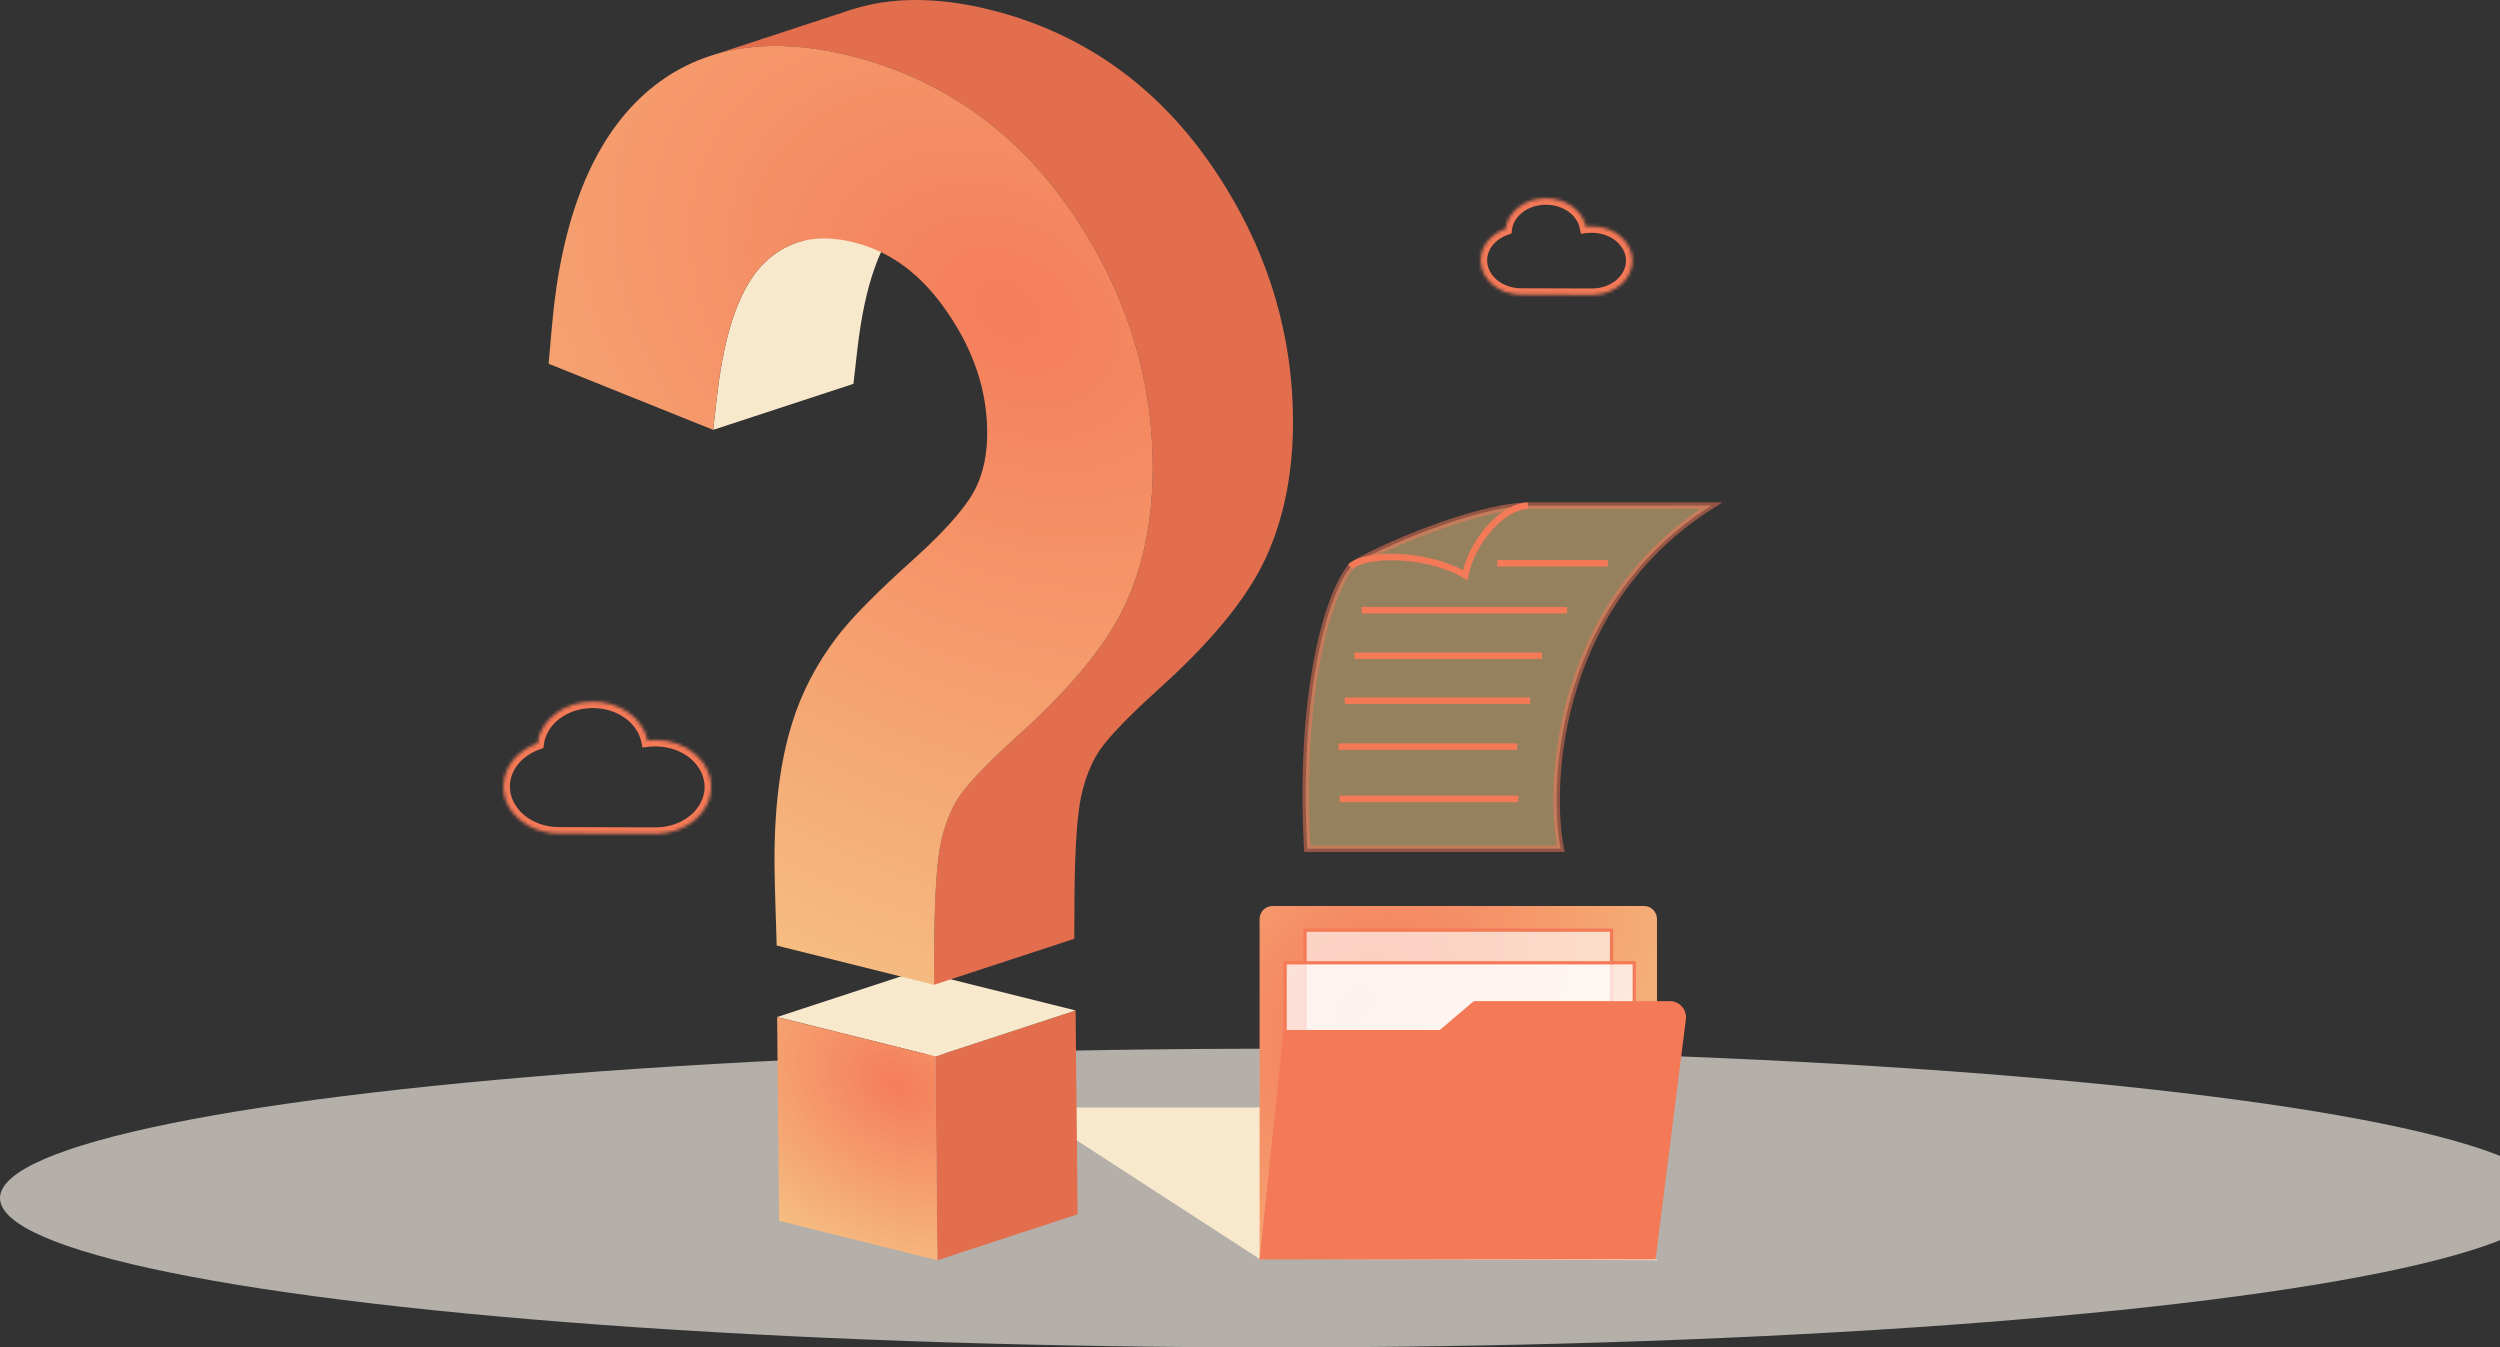 <svg width="770" height="415" viewBox="0 0 770 415" fill="none" xmlns="http://www.w3.org/2000/svg">
<rect x="0" y="0" width="770" height="415" fill="#333333" stroke="none"/>
<ellipse opacity="0.65" cx="393" cy="369" rx="393" ry="46" fill="#F9F3E8"/>
<path d="M316.013 341.108L387.95 387.748L510.48 388.144C485.974 361.266 399.413 341.108 399.413 341.108H316.013Z" fill="#F8E8CC"/>
<path d="M288.085 325.387L331.289 311.218L331.908 374.006L288.705 388.158L288.085 325.387Z" fill="#E36E4E"/>
<path d="M239.352 313.24L282.556 299.071L331.289 311.218L288.085 325.386L239.352 313.24Z" fill="#F8E8CC"/>
<path d="M288.085 325.386L239.352 313.24L239.972 376.011L288.705 388.157L288.085 325.386Z" fill="url(#paint0_radial_310_2693)"/>
<path d="M245.55 74.693C241.864 75.9 238.52 77.971 235.471 80.922C228.082 88.063 223.19 101.693 220.906 121.454L219.651 132.394L262.854 118.226L264.11 107.285C266.393 87.525 271.286 73.894 278.674 66.753C281.724 63.819 285.068 61.732 288.753 60.525L245.55 74.693Z" fill="#F8E8CC"/>
<path d="M371.981 49.308C355.052 25.455 332.528 9.868 305.014 3.02C288.77 -1.023 274.369 -1.007 261.957 3.069L218.754 17.238C231.165 13.162 245.567 13.145 261.811 17.189C289.325 24.053 311.848 39.623 328.777 63.476C345.935 87.688 354.758 114.394 355.035 142.877C355.198 159.377 352.279 174.084 346.391 186.572C340.667 198.67 330.033 211.632 313.887 226.208C301.834 237.083 297.055 242.822 295.18 245.724C292.733 249.506 290.89 254.218 289.732 259.729C288.868 263.838 287.808 272.724 287.726 291.702L287.677 303.31L330.881 289.142L330.93 277.533C331.028 258.555 332.072 249.67 332.936 245.561C334.11 240.05 335.937 235.338 338.383 231.556C340.259 228.653 345.021 222.931 357.09 212.04C373.237 197.464 383.87 184.502 389.595 172.404C395.483 159.915 398.402 145.209 398.239 128.709C397.962 100.226 389.122 73.519 371.981 49.308Z" fill="#E36E4E"/>
<path d="M328.777 63.46C311.848 39.607 289.324 24.02 261.81 17.172C235.748 10.683 214.431 14.662 198.432 29.026C182.432 43.406 172.859 67.454 169.988 100.519L168.977 112.03L219.65 132.394L220.906 121.454C223.19 101.693 228.082 88.063 235.471 80.922C242.728 73.911 251.698 71.84 262.903 74.628C274.515 77.514 284.056 84.704 292.064 96.59C300.007 108.329 303.937 120.215 304.052 132.883C304.117 139.633 302.959 145.356 300.512 150.377C298.653 154.192 293.793 161.122 281.251 172.372C269.932 182.529 262.251 190.322 257.733 196.257C251.437 204.556 246.822 213.458 244.017 222.605C240.217 234.621 238.374 249.555 238.553 267.001C238.586 269.903 238.684 274.158 238.863 279.637L239.222 291.229L287.693 303.31L287.742 291.702C287.84 272.724 288.884 263.838 289.748 259.729C290.923 254.218 292.749 249.506 295.196 245.724C297.071 242.822 301.834 237.099 313.903 226.208C330.049 211.632 340.683 198.67 346.407 186.572C352.295 174.083 355.198 159.377 355.051 142.877C354.774 114.394 345.934 87.688 328.793 63.476L328.777 63.46Z" fill="url(#paint1_radial_310_2693)"/>
<path d="M510.349 283.052V312.275L387.95 387.9V283.052C387.95 280.843 389.741 279.052 391.95 279.052H506.349C508.558 279.052 510.349 280.843 510.349 283.052Z" fill="url(#paint2_radial_310_2693)"/>
<path d="M496.361 286.484V329.761H401.939V286.484H496.361Z" fill="white" fill-opacity="0.62" stroke="#F47957"/>
<path d="M503.355 296.538V321.892H395.819V296.538H503.355Z" fill="white" fill-opacity="0.74" stroke="#F47957"/>
<path d="M387.95 387.9H509.912L519.255 313.968C519.633 310.981 517.305 308.341 514.295 308.341H453.958L443.467 317.23H395.381L387.95 387.9Z" fill="#F47957"/>
<path opacity="0.51" d="M527.081 155.732C480.684 184.981 476.488 239.131 480.684 261.395L402.633 261.395C400.076 213.452 408.823 182.967 416.41 174.109C424.273 169.081 453.681 156.23 470.395 155.744L527.081 155.732Z" fill="#F5CC8A" stroke="#F47957" stroke-width="2"/>
<path d="M470.594 155.738C461.844 156.232 453.011 167.903 451.313 177.173C439.325 170.07 419.951 170.288 415.959 174.611" stroke="#F47957" stroke-width="2"/>
<path d="M467.62 246.063L412.606 246.063" stroke="#F47957" stroke-width="2"/>
<path d="M471.266 215.811L414.189 215.811" stroke="#F47957" stroke-width="2"/>
<path d="M474.92 201.966L417.155 201.966" stroke="#F47957" stroke-width="2"/>
<path d="M482.645 187.947L419.379 187.947" stroke="#F47957" stroke-width="2"/>
<path d="M495.211 173.488L461.155 173.488" stroke="#F47957" stroke-width="2"/>
<path d="M467.276 229.962L412.263 229.962" stroke="#F47957" stroke-width="2"/>
<mask id="path-21-inside-1_310_2693" fill="white">
<path fill-rule="evenodd" clip-rule="evenodd" d="M488.504 69.805C487.474 64.851 482.36 61.077 476.195 61.059C469.733 61.04 464.401 65.154 463.71 70.455C459.209 72.048 456.044 75.797 456.031 80.177C456.014 86.019 461.61 90.771 468.53 90.791L490.712 90.856C490.712 90.854 490.712 90.852 490.712 90.849C497.418 90.663 502.792 86.025 502.809 80.315C502.826 74.473 497.23 69.721 490.31 69.701C489.697 69.699 489.094 69.734 488.504 69.805Z"/>
</mask>
<path d="M488.504 69.805L486.546 70.212L486.92 72.007L488.74 71.791L488.504 69.805ZM463.71 70.455L464.377 72.34L465.534 71.931L465.693 70.714L463.71 70.455ZM468.53 90.791L468.524 92.791L468.53 90.791ZM490.712 90.856L490.706 92.856L492.706 92.862L492.712 90.862L490.712 90.856ZM490.712 90.849L490.657 88.85L488.718 88.904L488.712 90.843L490.712 90.849ZM490.463 69.397C489.198 63.32 483.093 59.08 476.201 59.059L476.189 63.059C481.627 63.075 485.75 66.382 486.546 70.212L490.463 69.397ZM476.201 59.059C468.992 59.038 462.579 63.659 461.727 70.196L465.693 70.714C466.223 66.648 470.474 63.042 476.189 63.059L476.201 59.059ZM463.042 68.57C457.941 70.375 454.047 74.756 454.031 80.171L458.031 80.183C458.041 76.838 460.478 73.721 464.377 72.34L463.042 68.57ZM454.031 80.171C454.01 87.422 460.83 92.769 468.524 92.791L468.536 88.791C462.389 88.773 458.018 84.616 458.031 80.183L454.031 80.171ZM468.524 92.791L490.706 92.856L490.718 88.856L468.536 88.791L468.524 92.791ZM492.712 90.862C492.712 90.859 492.712 90.856 492.712 90.856C492.712 90.854 492.712 90.854 492.712 90.855L488.712 90.843C488.712 90.846 488.712 90.849 488.712 90.85C488.712 90.852 488.712 90.851 488.712 90.851L492.712 90.862ZM500.809 80.309C500.796 84.645 496.602 88.685 490.657 88.85L490.768 92.848C498.234 92.641 504.788 87.406 504.809 80.321L500.809 80.309ZM490.304 71.701C496.451 71.719 500.822 75.876 500.809 80.309L504.809 80.321C504.831 73.07 498.01 67.724 490.316 67.701L490.304 71.701ZM488.74 71.791C489.25 71.73 489.772 71.699 490.304 71.701L490.316 67.701C489.622 67.699 488.938 67.739 488.268 67.819L488.74 71.791Z" fill="#F47957" mask="url(#path-21-inside-1_310_2693)"/>
<mask id="path-23-inside-2_310_2693" fill="white">
<path fill-rule="evenodd" clip-rule="evenodd" d="M202 256.832L202.475 256.833C202.475 256.83 202.475 256.827 202.475 256.824C211.646 256.569 218.997 250.227 219.02 242.417C219.043 234.427 211.39 227.928 201.926 227.9C201.087 227.898 200.262 227.946 199.456 228.042C198.046 221.267 191.052 216.106 182.62 216.081C173.782 216.055 166.491 221.681 165.544 228.931C159.389 231.109 155.06 236.237 155.042 242.228C155.019 250.217 162.672 256.716 172.137 256.744L201.68 256.831C201.734 256.832 201.787 256.832 201.84 256.832C201.894 256.832 201.947 256.832 202 256.832Z"/>
</mask>
<path d="M202 256.832L202.006 254.832L201.999 254.832L201.991 254.832L202 256.832ZM202.475 256.833L202.469 258.833L204.469 258.839L204.475 256.839L202.475 256.833ZM202.475 256.824L202.42 254.825L200.476 254.879L200.475 256.823L202.475 256.824ZM199.456 228.042L197.497 228.449L197.871 230.245L199.692 230.028L199.456 228.042ZM165.544 228.931L166.212 230.816L167.369 230.407L167.528 229.19L165.544 228.931ZM172.137 256.744L172.131 258.744L172.137 256.744ZM201.68 256.831L201.702 254.831L201.694 254.831L201.686 254.831L201.68 256.831ZM201.995 258.832L202.469 258.833L202.481 254.833L202.006 254.832L201.995 258.832ZM204.475 256.839C204.475 256.837 204.475 256.831 204.475 256.825L200.475 256.823C200.475 256.823 200.475 256.823 200.475 256.824C200.475 256.825 200.475 256.826 200.475 256.828L204.475 256.839ZM217.02 242.411C217.001 248.846 210.831 254.591 202.42 254.825L202.531 258.824C212.462 258.547 220.993 251.607 221.02 242.423L217.02 242.411ZM201.92 229.9C210.611 229.926 217.039 235.83 217.02 242.411L221.02 242.423C221.048 233.025 212.169 225.931 201.931 225.9L201.92 229.9ZM199.692 230.028C200.418 229.942 201.162 229.898 201.92 229.9L201.931 225.9C201.012 225.898 200.107 225.951 199.22 226.056L199.692 230.028ZM201.414 227.635C199.771 219.736 191.785 214.108 182.626 214.081L182.614 218.081C190.319 218.104 196.322 222.798 197.497 228.449L201.414 227.635ZM182.626 214.081C173.041 214.053 164.669 220.186 163.561 228.672L167.528 229.19C168.313 223.175 174.524 218.057 182.614 218.081L182.626 214.081ZM164.877 227.045C158.121 229.437 153.063 235.196 153.042 242.222L157.042 242.234C157.057 237.278 160.658 232.782 166.212 230.816L164.877 227.045ZM153.042 242.222C153.015 251.62 161.893 258.714 172.131 258.744L172.143 254.744C163.452 254.718 157.023 248.814 157.042 242.234L153.042 242.222ZM172.131 258.744L201.674 258.831L201.686 254.831L172.143 254.744L172.131 258.744ZM201.846 254.832C201.798 254.832 201.75 254.832 201.702 254.831L201.659 258.831C201.717 258.832 201.776 258.832 201.834 258.832L201.846 254.832ZM201.991 254.832C201.943 254.832 201.895 254.832 201.846 254.832L201.834 258.832C201.893 258.832 201.952 258.832 202.01 258.832L201.991 254.832Z" fill="#F47957" mask="url(#path-23-inside-2_310_2693)"/>
<defs>
<radialGradient id="paint0_radial_310_2693" cx="0" cy="0" r="1" gradientUnits="userSpaceOnUse" gradientTransform="translate(276.801 334.199) rotate(122.99) scale(67.632 92.996)">
<stop stop-color="#F57D5A"/>
<stop offset="1" stop-color="#F5CC8A"/>
</radialGradient>
<radialGradient id="paint1_radial_310_2693" cx="0" cy="0" r="1" gradientUnits="userSpaceOnUse" gradientTransform="translate(310.174 95.048) rotate(122.38) scale(259.262 353.033)">
<stop stop-color="#F57D5A"/>
<stop offset="1" stop-color="#F5CC8A"/>
</radialGradient>
<radialGradient id="paint2_radial_310_2693" cx="0" cy="0" r="1" gradientUnits="userSpaceOnUse" gradientTransform="translate(417.473 309.504) rotate(42.064) scale(123.021 184.223)">
<stop stop-color="#F57D5A"/>
<stop offset="1" stop-color="#F5CC8A"/>
</radialGradient>
</defs>
</svg>
